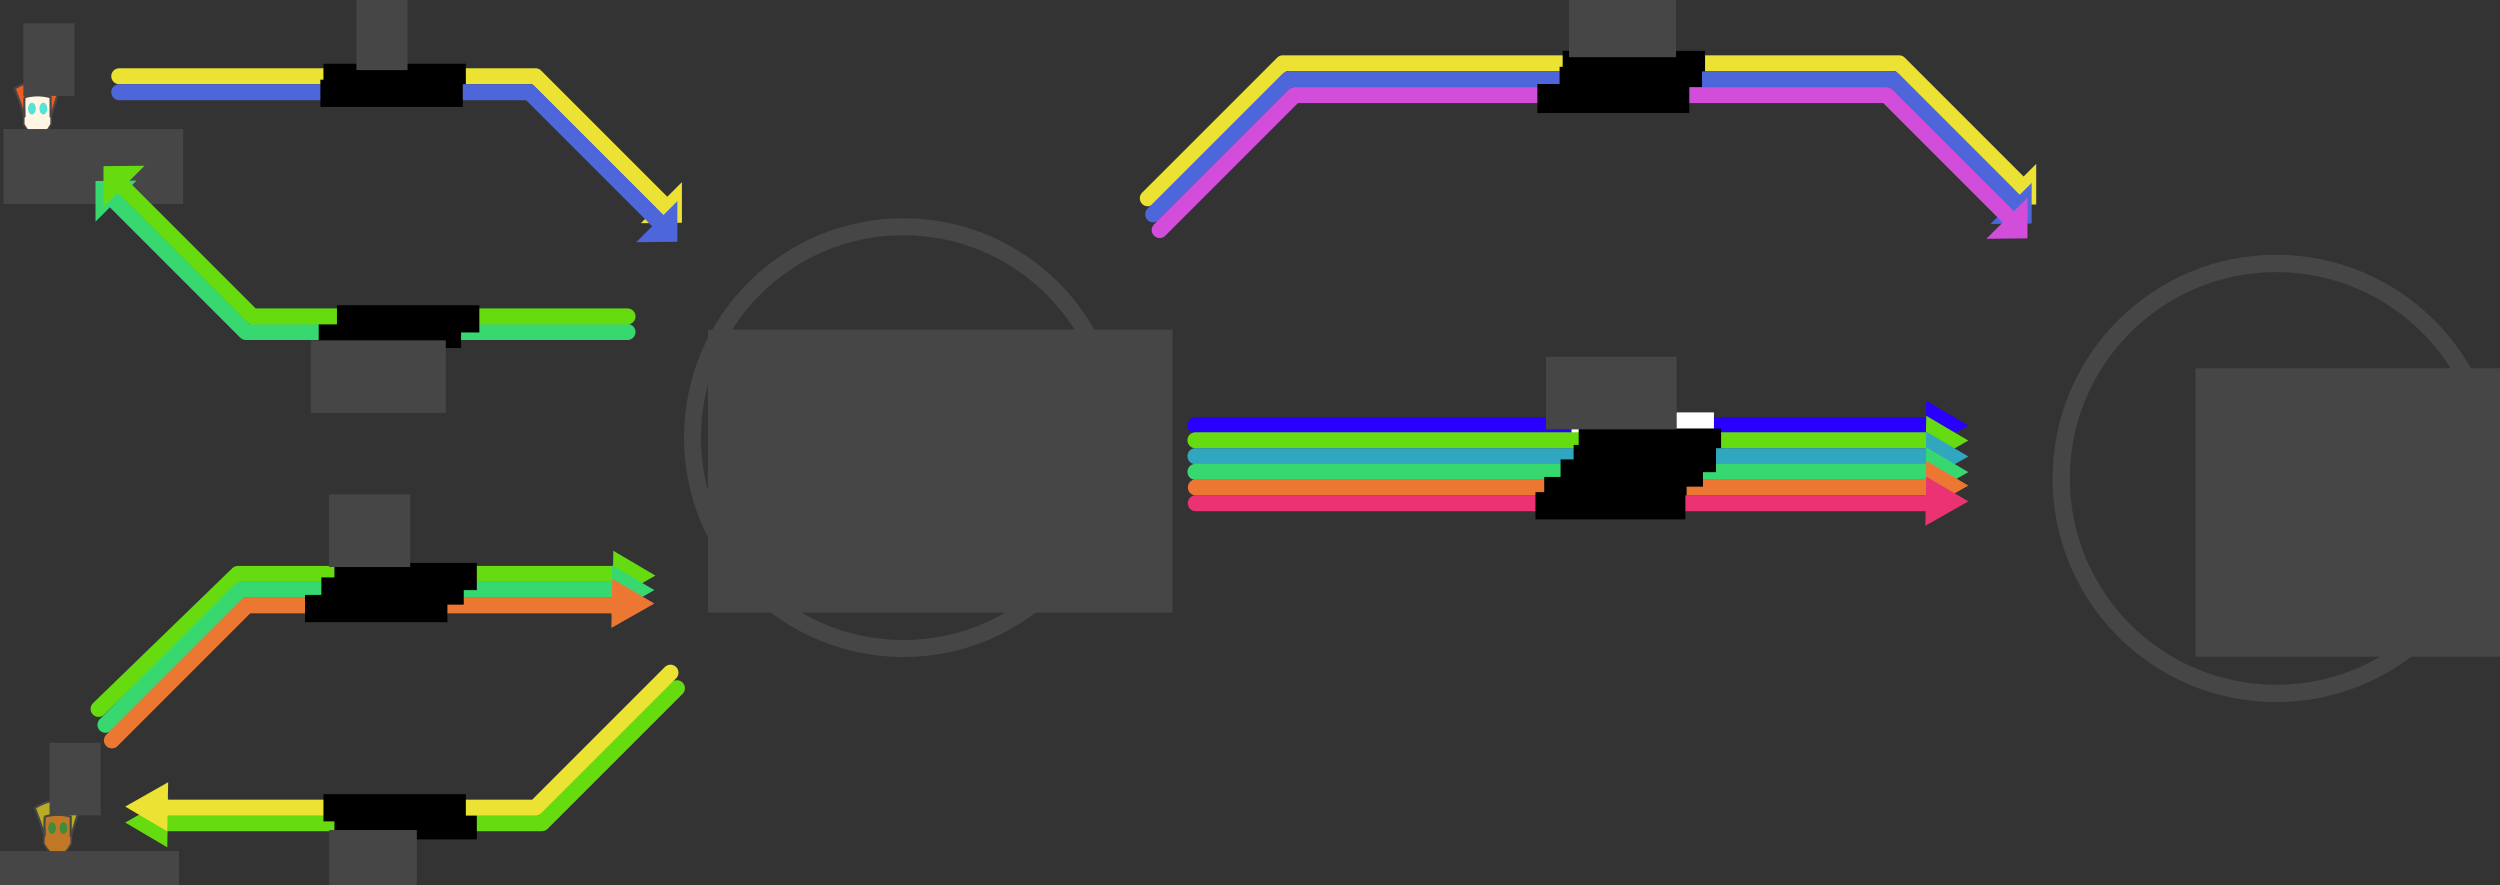 <?xml version="1.0" encoding="UTF-8" standalone="no"?>
<!-- Created with Inkscape (http://www.inkscape.org/) -->

<svg
   xmlns:dc="http://purl.org/dc/elements/1.1/"
   xmlns:cc="http://creativecommons.org/ns#"
   xmlns:rdf="http://www.w3.org/1999/02/22-rdf-syntax-ns#"
   xmlns:svg="http://www.w3.org/2000/svg"
   xmlns="http://www.w3.org/2000/svg"
   xmlns:sodipodi="http://sodipodi.sourceforge.net/DTD/sodipodi-0.dtd"
   xmlns:inkscape="http://www.inkscape.org/namespaces/inkscape"
   width="4695.685"
   height="1662.96"
   id="svg2"
   version="1.1"
   inkscape:version="0.48.2 r9819"
   sodipodi:docname="rspeak_data_travel_diagram.svg">
  <rect width="100%" height="100%" fill="#333333" stroke="none"/>
  <defs
     id="defs4" />
  <sodipodi:namedview
     id="base"
     pagecolor="#ffffff"
     bordercolor="#666666"
     borderopacity="1.0"
     inkscape:pageopacity="0.0"
     inkscape:pageshadow="2"
     inkscape:zoom="0.49497475"
     inkscape:cx="738.16109"
     inkscape:cy="1063.1715"
     inkscape:document-units="px"
     inkscape:current-layer="layer1"
     showgrid="false"
     inkscape:window-width="1158"
     inkscape:window-height="707"
     inkscape:window-x="0"
     inkscape:window-y="0"
     inkscape:window-maximized="0"
     fit-margin-top="0"
     fit-margin-left="0"
     fit-margin-right="0"
     fit-margin-bottom="0" />
  <g
     inkscape:label="Layer 1"
     inkscape:groupmode="layer"
     id="layer1"
     transform="translate(797.74,466.63)">
    <path
       inkscape:connector-curvature="0"
       id="path4165"
       d="m 2820.865,332.135 -1373.287,0"
       style="fill:none;stroke:#2900ff;stroke-width:30;stroke-linecap:round;stroke-linejoin:round;stroke-miterlimit:4;stroke-opacity:1;stroke-dasharray:none"
       sodipodi:nodetypes="cc" />
    <path
       style="fill:#2900ff;fill-opacity:1;stroke:none"
       d="m 2899.297,332.682 -80.698,45.757 1.664,-92.345 z"
       id="path4167"
       inkscape:connector-curvature="0"
       sodipodi:nodetypes="cccc" />
    <flowRoot
       transform="translate(2442.968,427.387)"
       xml:space="preserve"
       id="flowRoot4169"
       style="font-size:30px;font-style:normal;font-variant:normal;font-weight:normal;font-stretch:normal;line-height:125%;letter-spacing:0px;word-spacing:0px;fill:#ffffff;fill-opacity:1;stroke:none;font-family:Tw Cen MT;-inkscape-font-specification:Tw Cen MT"><flowRegion
         id="flowRegion4171"><rect
           style="font-size:30px;fill:#ffffff"
           id="rect4173"
           width="267.44"
           height="51.131"
           x="-288.904"
           y="-119.415" /></flowRegion><flowPara
         id="flowPara4175">response id</flowPara></flowRoot>    <path
       sodipodi:nodetypes="cc"
       style="fill:none;stroke:#65db10;stroke-width:30;stroke-linecap:round;stroke-linejoin:round;stroke-miterlimit:4;stroke-opacity:1;stroke-dasharray:none"
       d="m 2820.865,360.332 -1373.287,0"
       id="path3419"
       inkscape:connector-curvature="0" />
    <path
       sodipodi:nodetypes="cccc"
       inkscape:connector-curvature="0"
       id="path3421"
       d="m 2899.297,360.88 -80.698,45.757 1.664,-92.345 z"
       style="fill:#65db10;fill-opacity:1;stroke:none" />
    <flowRoot
       style="font-size:30px;font-style:normal;font-variant:normal;font-weight:normal;font-stretch:normal;line-height:125%;letter-spacing:0px;word-spacing:0px;fill:#000000;fill-opacity:1;stroke:none;font-family:Tw Cen MT;-inkscape-font-specification:Tw Cen MT"
       id="flowRoot3423"
       xml:space="preserve"
       transform="translate(2456.386,457.605)"><flowRegion
         id="flowRegion3425"><rect
           y="-119.415"
           x="-288.904"
           height="51.131"
           width="267.44"
           id="rect3427"
           style="font-size:30px;fill:#000000;fill-opacity:1" /></flowRegion><flowPara
         id="flowPara3429">thread id</flowPara></flowRoot>    <path
       sodipodi:nodetypes="cc"
       style="fill:none;stroke:#31a7bf;stroke-width:30;stroke-linecap:round;stroke-linejoin:round;stroke-miterlimit:4;stroke-opacity:1;stroke-dasharray:none"
       d="m 2820.865,390.219 -1373.287,0"
       id="path5584"
       inkscape:connector-curvature="0" />
    <path
       sodipodi:nodetypes="cccc"
       inkscape:connector-curvature="0"
       id="path5586"
       d="m 2899.297,390.766 -80.698,45.757 1.664,-92.345 z"
       style="fill:#31a7bf;fill-opacity:1;stroke:none" />
    <path
       style="fill:#65db10;fill-opacity:1;stroke:none"
       d="m 433.3,614.503 -80.698,45.757 1.664,-92.345 z"
       id="path5566"
       inkscape:connector-curvature="0"
       sodipodi:nodetypes="cccc" />
    <path
       sodipodi:nodetypes="ccc"
       style="fill:none;stroke:#65db10;stroke-width:30;stroke-linecap:round;stroke-linejoin:round;stroke-miterlimit:4;stroke-opacity:1;stroke-dasharray:none"
       d="m 356.584,611.382 -707.572,0 -261.63,253.548"
       id="path5564"
       inkscape:connector-curvature="0" />
    <path
       style="fill:#fff7e4;fill-opacity:1;stroke:#464646;stroke-width:3.026;stroke-linecap:butt;stroke-linejoin:miter;stroke-miterlimit:4;stroke-opacity:1;stroke-dasharray:none"
       d="m -752.171,-296.258 c 16.827,0 33.655,0 50.482,0 0,20.952 0,41.905 0,62.857 -15.213,27.03 -32.116,34.488 -51.527,0 0.348,-20.952 0.696,-41.905 1.044,-62.857 z"
       id="path3774"
       inkscape:connector-curvature="0"
       sodipodi:nodetypes="ccccc" />
    <path
       style="fill:#ec5d24;fill-opacity:1;stroke:#464646;stroke-width:4;stroke-linecap:butt;stroke-linejoin:miter;stroke-miterlimit:4;stroke-opacity:1;stroke-dasharray:none"
       d="m -751.659,-284.115 c 17.454,-4.677 32.341,-4.445 48.929,0 0,22.381 0,16.289 0,37.5 5.211,-14.294 13.606,-45.266 17.5,-54.643 -36.622,-21.144 -60.011,-13.713 -85,0.714 10.714,28.341 12.344,30.686 18.571,53.929 0,-20.215 -0.952,-17.024 0,-37.5 z"
       id="path3004"
       inkscape:connector-curvature="0"
       sodipodi:nodetypes="ccccccc" />
    <path
       sodipodi:type="arc"
       style="fill:#53e3d7;fill-opacity:1;fill-rule:evenodd;stroke:none"
       id="path3776"
       sodipodi:cx="-367.32144"
       sodipodi:cy="15.219324"
       sodipodi:rx="4.4642859"
       sodipodi:ry="6.7857141"
       d="m -362.857,15.219 c 0,3.748 -1.999,6.786 -4.464,6.786 -2.466,0 -4.464,-3.038 -4.464,-6.786 0,-3.748 1.999,-6.786 4.464,-6.786 2.466,0 4.464,3.038 4.464,6.786 z"
       transform="matrix(1.632,0,0,1.632,-138.276,-287.518)" />
    <flowRoot
       xml:space="preserve"
       id="flowRoot3780"
       style="font-size:40px;font-style:normal;font-variant:normal;font-weight:bold;font-stretch:normal;line-height:125%;letter-spacing:0px;word-spacing:0px;fill:#464646;fill-opacity:1;stroke:none;font-family:futura;-inkscape-font-specification:Century Gothic Bold"
       transform="translate(-355.915,-247.846)"><flowRegion
         id="flowRegion3782"><rect
           id="rect3784"
           width="95.964"
           height="136.371"
           x="-398"
           y="-174.973"
           style="font-style:normal;font-weight:bold;fill:#464646;fill-opacity:1;font-family:futura;-inkscape-font-specification:Century Gothic Bold" /></flowRegion><flowPara
         id="flowPara3786"
         style="font-size:100px;font-style:normal;font-variant:normal;font-weight:bold;font-stretch:normal;fill:#464646;fill-opacity:1;font-family:Century Gothic;-inkscape-font-specification:Century Gothic Bold">?</flowPara></flowRoot>    <path
       transform="matrix(1.632,0,0,1.632,-116.847,-287.518)"
       d="m -362.857,15.219 c 0,3.748 -1.999,6.786 -4.464,6.786 -2.466,0 -4.464,-3.038 -4.464,-6.786 0,-3.748 1.999,-6.786 4.464,-6.786 2.466,0 4.464,3.038 4.464,6.786 z"
       sodipodi:ry="6.7857141"
       sodipodi:rx="4.4642859"
       sodipodi:cy="15.219324"
       sodipodi:cx="-367.32144"
       id="path3788"
       style="fill:#53e3d7;fill-opacity:1;fill-rule:evenodd;stroke:none"
       sodipodi:type="arc" />
    <path
       sodipodi:type="arc"
       style="fill:none;stroke:#464646;stroke-width:20;stroke-linecap:round;stroke-linejoin:round;stroke-miterlimit:4;stroke-opacity:1;stroke-dasharray:none;stroke-dashoffset:0"
       id="path3814"
       sodipodi:cx="943.48248"
       sodipodi:cy="375.55997"
       sodipodi:rx="248.49753"
       sodipodi:ry="248.49753"
       d="m 1191.98,375.56 c 0,137.241 -111.256,248.498 -248.498,248.498 -137.241,0 -248.498,-111.256 -248.498,-248.498 0,-137.241 111.256,-248.498 248.498,-248.498 137.241,0 248.498,111.256 248.498,248.498 z"
       transform="matrix(1.594,0,0,1.594,-604.859,-243.279)" />
    <flowRoot
       xml:space="preserve"
       id="flowRoot3816"
       style="font-size:175px;font-style:normal;font-variant:normal;font-weight:normal;font-stretch:normal;line-height:125%;letter-spacing:0px;word-spacing:0px;fill:#464646;fill-opacity:1;stroke:none;font-family:Tw Cen MT;-inkscape-font-specification:Tw Cen MT"
       transform="matrix(1.594,0,0,1.594,-675.707,-243.279)"><flowRegion
         id="flowRegion3818"><rect
           id="rect3820"
           width="547.503"
           height="333.35"
           x="757.614"
           y="248.281"
           style="font-size:175px;fill:#464646;fill-opacity:1" /></flowRegion><flowPara
         id="flowPara3822">Server</flowPara></flowRoot>    <path
       style="fill:none;stroke:#ebe233;stroke-width:30;stroke-linecap:round;stroke-linejoin:round;stroke-miterlimit:4;stroke-opacity:1;stroke-dasharray:none"
       d="m -573.767,-323.466 781.858,0 253.548,253.548"
       id="path3824"
       inkscape:connector-curvature="0" />
    <path
       style="fill:#ebe233;fill-opacity:1;stroke:none"
       d="m 483.098,-48.228 0,-76.369 -77.148,77.148 z"
       id="path3826"
       inkscape:connector-curvature="0" />
    <path
       inkscape:connector-curvature="0"
       id="path3838"
       d="m 1358.16,-94.161 253.548,-253.548 1157.635,0 232.583,232.583"
       style="fill:none;stroke:#ebe233;stroke-width:30;stroke-linecap:round;stroke-linejoin:round;stroke-miterlimit:4;stroke-opacity:1;stroke-dasharray:none"
       sodipodi:nodetypes="ccc" />
    <path
       d="m 1191.98,375.56 c 0,137.241 -111.256,248.498 -248.498,248.498 -137.241,0 -248.498,-111.256 -248.498,-248.498 0,-137.241 111.256,-248.498 248.498,-248.498 137.241,0 248.498,111.256 248.498,248.498 z"
       sodipodi:ry="248.49753"
       sodipodi:rx="248.49753"
       sodipodi:cy="375.55997"
       sodipodi:cx="943.48248"
       id="path3842"
       style="fill:none;stroke:#464646;stroke-width:20;stroke-linecap:round;stroke-linejoin:round;stroke-miterlimit:4;stroke-opacity:1;stroke-dasharray:none;stroke-dashoffset:0"
       sodipodi:type="arc"
       transform="matrix(1.625,0,0,1.625,1944.433,-178.249)" />
    <flowRoot
       transform="matrix(1.625,0,0,1.625,2095.087,-178.249)"
       style="font-size:175px;font-style:normal;font-variant:normal;font-weight:normal;font-stretch:normal;line-height:125%;letter-spacing:0px;word-spacing:0px;fill:#464646;fill-opacity:1;stroke:none;font-family:Tw Cen MT;-inkscape-font-specification:Tw Cen MT"
       id="flowRoot3844"
       xml:space="preserve"><flowRegion
         id="flowRegion3846"><rect
           style="font-size:175px;fill:#464646;fill-opacity:1"
           y="248.281"
           x="757.614"
           height="333.35"
           width="547.503"
           id="rect3848" /></flowRegion><flowPara
         id="flowPara3850">DB</flowPara></flowRoot>    <path
       sodipodi:nodetypes="ccccc"
       inkscape:connector-curvature="0"
       id="path3881"
       d="m -714.335,1055.03 c 16.827,0 33.655,0 50.482,0 0,20.952 0,41.905 0,62.857 -15.213,27.03 -32.116,34.489 -51.527,0 0.348,-20.952 0.696,-41.905 1.044,-62.857 z"
       style="fill:#c17826;fill-opacity:1;stroke:#464646;stroke-width:3.026;stroke-linecap:butt;stroke-linejoin:miter;stroke-miterlimit:4;stroke-opacity:1;stroke-dasharray:none" />
    <path
       sodipodi:nodetypes="ccccccc"
       inkscape:connector-curvature="0"
       id="path3883"
       d="m -713.823,1067.173 c 17.454,-4.677 32.341,-4.445 48.929,0 0,22.381 0,16.289 0,37.5 5.211,-14.293 13.606,-45.266 17.5,-54.643 -36.622,-21.144 -60.011,-13.713 -85,0.714 10.714,28.341 12.344,30.686 18.571,53.928 0,-20.215 -0.952,-17.024 0,-37.5 z"
       style="fill:#b7ab28;fill-opacity:1;fill-rule:nonzero;stroke:#464646;stroke-width:4;stroke-linecap:butt;stroke-linejoin:miter;stroke-miterlimit:4;stroke-opacity:1;stroke-dasharray:none" />
    <path
       transform="matrix(1.632,0,0,1.632,-100.44,1063.77)"
       d="m -362.857,15.219 c 0,3.748 -1.999,6.786 -4.464,6.786 -2.466,0 -4.464,-3.038 -4.464,-6.786 0,-3.748 1.999,-6.786 4.464,-6.786 2.466,0 4.464,3.038 4.464,6.786 z"
       sodipodi:ry="6.7857141"
       sodipodi:rx="4.4642859"
       sodipodi:cy="15.219324"
       sodipodi:cx="-367.32144"
       id="path3885"
       style="fill:#3f8c3b;fill-opacity:1;fill-rule:evenodd;stroke:none"
       sodipodi:type="arc" />
    <flowRoot
       transform="translate(-306.651,1103.442)"
       style="font-size:40px;font-style:normal;font-variant:normal;font-weight:bold;font-stretch:normal;line-height:125%;letter-spacing:0px;word-spacing:0px;fill:#464646;fill-opacity:1;stroke:none;font-family:futura;-inkscape-font-specification:Century Gothic Bold"
       id="flowRoot3887"
       xml:space="preserve"><flowRegion
         id="flowRegion3889"><rect
           style="font-style:normal;font-weight:bold;fill:#464646;fill-opacity:1;font-family:futura;-inkscape-font-specification:Century Gothic Bold"
           y="-174.973"
           x="-398"
           height="136.371"
           width="95.964"
           id="rect3891" /></flowRegion><flowPara
         style="font-size:100px;font-style:normal;font-variant:normal;font-weight:bold;font-stretch:normal;fill:#464646;fill-opacity:1;font-family:Century Gothic;-inkscape-font-specification:Century Gothic Bold"
         id="flowPara3893">!</flowPara></flowRoot>    <path
       sodipodi:type="arc"
       style="fill:#3f8c3b;fill-opacity:1;fill-rule:evenodd;stroke:none"
       id="path3895"
       sodipodi:cx="-367.32144"
       sodipodi:cy="15.219324"
       sodipodi:rx="4.4642859"
       sodipodi:ry="6.7857141"
       d="m -362.857,15.219 c 0,3.748 -1.999,6.786 -4.464,6.786 -2.466,0 -4.464,-3.038 -4.464,-6.786 0,-3.748 1.999,-6.786 4.464,-6.786 2.466,0 4.464,3.038 4.464,6.786 z"
       transform="matrix(1.632,0,0,1.632,-79.011,1063.77)" />
    <path
       inkscape:connector-curvature="0"
       id="path5341"
       d="m -487.359,1079.553 707.572,0 253.548,-253.548"
       style="fill:none;stroke:#65db10;stroke-width:30;stroke-linecap:round;stroke-linejoin:round;stroke-miterlimit:4;stroke-opacity:1;stroke-dasharray:none"
       sodipodi:nodetypes="ccc" />
    <flowRoot
       transform="translate(-393.058,-49.275)"
       style="font-size:50px;font-style:normal;font-variant:normal;font-weight:bold;font-stretch:normal;line-height:125%;letter-spacing:0px;word-spacing:0px;fill:#464646;fill-opacity:1;stroke:none;font-family:futura;-inkscape-font-specification:Century Gothic Bold"
       id="flowRoot5366"
       xml:space="preserve"><flowRegion
         id="flowRegion5368"><rect
           style="font-size:50px;font-style:normal;font-weight:bold;fill:#464646;fill-opacity:1;font-family:futura;-inkscape-font-specification:Century Gothic Bold"
           y="-174.973"
           x="-398"
           height="140.656"
           width="337.393"
           id="rect5370" /></flowRegion><flowPara
         style="font-size:50px;font-style:normal;font-variant:normal;font-weight:bold;font-stretch:normal;fill:#464646;fill-opacity:1;font-family:Century Gothic;-inkscape-font-specification:Century Gothic Bold"
         id="flowPara5372">Asker</flowPara></flowRoot>    <flowRoot
       xml:space="preserve"
       id="flowRoot5374"
       style="font-size:50px;font-style:normal;font-variant:normal;font-weight:bold;font-stretch:normal;line-height:125%;letter-spacing:0px;word-spacing:0px;fill:#464646;fill-opacity:1;stroke:none;font-family:futura;-inkscape-font-specification:Century Gothic Bold"
       transform="translate(-400.936,1306.95)"><flowRegion
         id="flowRegion5376"><rect
           id="rect5378"
           width="337.393"
           height="140.656"
           x="-398"
           y="-174.973"
           style="font-size:50px;font-style:normal;font-weight:bold;fill:#464646;fill-opacity:1;font-family:futura;-inkscape-font-specification:Century Gothic Bold" /></flowRegion><flowPara
         id="flowPara5380"
         style="font-size:50px;font-style:normal;font-variant:normal;font-weight:bold;font-stretch:normal;fill:#464646;fill-opacity:1;font-family:Century Gothic;-inkscape-font-specification:Century Gothic Bold">Answerer</flowPara></flowRoot>    <flowRoot
       style="font-size:30px;font-style:normal;font-variant:normal;font-weight:normal;font-stretch:normal;line-height:125%;letter-spacing:0px;word-spacing:0px;fill:#000000;fill-opacity:1;stroke:none;font-family:Tw Cen MT;-inkscape-font-specification:Tw Cen MT"
       id="flowRoot5386"
       xml:space="preserve"
       transform="translate(98.699,-227.521)"><flowRegion
         id="flowRegion5388"><rect
           y="-119.415"
           x="-288.904"
           height="51.131"
           width="267.44"
           id="rect5390"
           style="font-size:30px" /></flowRegion><flowPara
         id="flowPara5396">question string</flowPara></flowRoot>    <path
       inkscape:connector-curvature="0"
       id="path5403"
       d="m -573.767,-293.466 770.429,0 253.548,253.548"
       style="fill:none;stroke:#4d67da;stroke-width:30;stroke-linecap:round;stroke-linejoin:round;stroke-miterlimit:4;stroke-opacity:1;stroke-dasharray:none"
       sodipodi:nodetypes="ccc" />
    <path
       inkscape:connector-curvature="0"
       id="path5405"
       d="m 474.527,-12.514 0,-76.369 -77.148,77.148 z"
       style="fill:#4d67da;fill-opacity:1;stroke:none" />
    <flowRoot
       transform="translate(92.928,-197.521)"
       xml:space="preserve"
       id="flowRoot5407"
       style="font-size:30px;font-style:normal;font-variant:normal;font-weight:normal;font-stretch:normal;line-height:125%;letter-spacing:0px;word-spacing:0px;fill:#000000;fill-opacity:1;stroke:none;font-family:Tw Cen MT;-inkscape-font-specification:Tw Cen MT"><flowRegion
         id="flowRegion5409"><rect
           style="font-size:30px"
           id="rect5411"
           width="267.44"
           height="51.131"
           x="-288.904"
           y="-119.415" /></flowRegion><flowPara
         id="flowPara5413">asker device id</flowPara></flowRoot>    <flowRoot
       transform="translate(2426.276,-251.764)"
       xml:space="preserve"
       id="flowRoot5415"
       style="font-size:30px;font-style:normal;font-variant:normal;font-weight:normal;font-stretch:normal;line-height:125%;letter-spacing:0px;word-spacing:0px;fill:#000000;fill-opacity:1;stroke:none;font-family:Tw Cen MT;-inkscape-font-specification:Tw Cen MT"><flowRegion
         id="flowRegion5417"><rect
           style="font-size:30px"
           id="rect5419"
           width="267.44"
           height="51.131"
           x="-288.904"
           y="-119.415" /></flowRegion><flowPara
         id="flowPara5421">question string</flowPara></flowRoot>    <path
       inkscape:connector-curvature="0"
       id="path5427"
       d="m 3026.83,-82.472 0,-76.369 -77.148,77.148 z"
       style="fill:#ebe233;fill-opacity:1;stroke:none" />
    <path
       sodipodi:nodetypes="cccc"
       style="fill:none;stroke:#4d67da;stroke-width:30;stroke-linecap:round;stroke-linejoin:round;stroke-miterlimit:4;stroke-opacity:1;stroke-dasharray:none"
       d="m 1368.262,-63.979 253.548,-253.548 1136.105,0 232.583,232.583"
       id="path5425"
       inkscape:connector-curvature="0" />
    <path
       style="fill:#4d67da;fill-opacity:1;stroke:none"
       d="m 3018.258,-46.757 0,-76.369 -77.148,77.148 z"
       id="path5429"
       inkscape:connector-curvature="0" />
    <path
       sodipodi:nodetypes="cccc"
       inkscape:connector-curvature="0"
       id="path5453"
       d="m -562.597,1078.341 80.698,-45.757 -1.664,92.346 z"
       style="fill:#65db10;fill-opacity:1;stroke:none" />
    <flowRoot
       style="font-size:30px;font-style:normal;font-variant:normal;font-weight:normal;font-stretch:normal;line-height:125%;letter-spacing:0px;word-spacing:0px;fill:#000000;fill-opacity:1;stroke:none;font-family:Tw Cen MT;-inkscape-font-specification:Tw Cen MT"
       id="flowRoot5455"
       xml:space="preserve"
       transform="translate(119.31,1178.307)"><flowRegion
         id="flowRegion5457"><rect
           y="-119.415"
           x="-288.904"
           height="51.131"
           width="267.44"
           id="rect5459"
           style="font-size:30px" /></flowRegion><flowPara
         id="flowPara5461">thread id</flowPara></flowRoot>    <path
       inkscape:connector-curvature="0"
       id="path5463"
       d="m -508.788,1050.342 716.858,0 253.548,-253.548"
       style="fill:none;stroke:#ebe233;stroke-width:30;stroke-linecap:round;stroke-linejoin:round;stroke-miterlimit:4;stroke-opacity:1;stroke-dasharray:none"
       sodipodi:nodetypes="ccc" />
    <path
       style="fill:#ebe233;fill-opacity:1;stroke:none"
       d="m -562.597,1048.341 80.698,-45.757 -1.664,92.346 z"
       id="path5476"
       inkscape:connector-curvature="0"
       sodipodi:nodetypes="cccc" />
    <flowRoot
       transform="translate(98.699,1144.418)"
       xml:space="preserve"
       id="flowRoot5496"
       style="font-size:30px;font-style:normal;font-variant:normal;font-weight:normal;font-stretch:normal;line-height:125%;letter-spacing:0px;word-spacing:0px;fill:#000000;fill-opacity:1;stroke:none;font-family:Tw Cen MT;-inkscape-font-specification:Tw Cen MT"><flowRegion
         id="flowRegion5498"><rect
           style="font-size:30px"
           id="rect5500"
           width="267.44"
           height="51.131"
           x="-288.904"
           y="-119.415" /></flowRegion><flowPara
         id="flowPara5502">question string</flowPara></flowRoot>    <flowRoot
       style="font-size:30px;font-style:normal;font-variant:normal;font-weight:normal;font-stretch:normal;line-height:125%;letter-spacing:0px;word-spacing:0px;fill:#000000;fill-opacity:1;stroke:none;font-family:Tw Cen MT;-inkscape-font-specification:Tw Cen MT"
       id="flowRoot5504"
       xml:space="preserve"
       transform="translate(2420.504,-221.764)"><flowRegion
         id="flowRegion5506"><rect
           y="-119.415"
           x="-288.904"
           height="51.131"
           width="267.44"
           id="rect5508"
           style="font-size:30px" /></flowRegion><flowPara
         id="flowPara5510">asker device id</flowPara></flowRoot>    <path
       sodipodi:nodetypes="ccc"
       style="fill:none;stroke:#38d871;stroke-width:30;stroke-linecap:round;stroke-linejoin:round;stroke-miterlimit:4;stroke-opacity:1;stroke-dasharray:none"
       d="m 361.419,641.23 -707.572,0 -253.548,253.548"
       id="path5512"
       inkscape:connector-curvature="0" />
    <path
       sodipodi:nodetypes="cccc"
       inkscape:connector-curvature="0"
       id="path5516"
       d="m 431.279,641.777 -80.698,45.757 1.664,-92.345 z"
       style="fill:#38d871;fill-opacity:1;stroke:none" />
    <path
       sodipodi:nodetypes="ccc"
       style="fill:none;stroke:#eb7733;stroke-width:30;stroke-linecap:round;stroke-linejoin:round;stroke-miterlimit:4;stroke-opacity:1;stroke-dasharray:none"
       d="m 360.624,670.442 -694.635,0 -253.548,253.548"
       id="path5514"
       inkscape:connector-curvature="0" />
    <flowRoot
       style="font-size:30px;font-style:normal;font-variant:normal;font-weight:normal;font-stretch:normal;line-height:125%;letter-spacing:0px;word-spacing:0px;fill:#000000;fill-opacity:1;stroke:none;font-family:Tw Cen MT;-inkscape-font-specification:Tw Cen MT"
       id="flowRoot5518"
       xml:space="preserve"
       transform="translate(94.781,737.327)"><flowRegion
         id="flowRegion5520"><rect
           y="-119.415"
           x="-288.904"
           height="51.131"
           width="267.44"
           id="rect5522"
           style="font-size:30px" /></flowRegion><flowPara
         id="flowPara5524">response string</flowPara></flowRoot>    <flowRoot
       style="font-size:30px;font-style:normal;font-variant:normal;font-weight:normal;font-stretch:normal;line-height:125%;letter-spacing:0px;word-spacing:0px;fill:#000000;fill-opacity:1;stroke:none;font-family:Tw Cen MT;-inkscape-font-specification:Tw Cen MT"
       id="flowRoot5526"
       xml:space="preserve"
       transform="translate(64.063,770.205)"><flowRegion
         id="flowRegion5528"><rect
           y="-119.415"
           x="-288.904"
           height="51.131"
           width="267.44"
           id="rect5530"
           style="font-size:30px" /></flowRegion><flowPara
         id="flowPara5532">responder device id</flowPara></flowRoot>    <path
       style="fill:#eb7733;fill-opacity:1;stroke:none"
       d="m 431.279,667.031 -80.698,45.757 1.664,-92.345 z"
       id="path5534"
       inkscape:connector-curvature="0"
       sodipodi:nodetypes="cccc" />
    <path
       inkscape:connector-curvature="0"
       id="path5536"
       d="m 2820.865,419.63 -1373.287,0"
       style="fill:none;stroke:#38d871;stroke-width:30;stroke-linecap:round;stroke-linejoin:round;stroke-miterlimit:4;stroke-opacity:1;stroke-dasharray:none"
       sodipodi:nodetypes="cc" />
    <path
       style="fill:#38d871;fill-opacity:1;stroke:none"
       d="m 2899.297,420.178 -80.698,45.757 1.664,-92.345 z"
       id="path5538"
       inkscape:connector-curvature="0"
       sodipodi:nodetypes="cccc" />
    <path
       inkscape:connector-curvature="0"
       id="path5540"
       d="m 2825.785,448.842 -1377.492,0"
       style="fill:none;stroke:#eb7733;stroke-width:30;stroke-linecap:round;stroke-linejoin:round;stroke-miterlimit:4;stroke-opacity:1;stroke-dasharray:none"
       sodipodi:nodetypes="cc" />
    <flowRoot
       transform="translate(2422.357,515.727)"
       xml:space="preserve"
       id="flowRoot5542"
       style="font-size:30px;font-style:normal;font-variant:normal;font-weight:normal;font-stretch:normal;line-height:125%;letter-spacing:0px;word-spacing:0px;fill:#000000;fill-opacity:1;stroke:none;font-family:Tw Cen MT;-inkscape-font-specification:Tw Cen MT"><flowRegion
         id="flowRegion5544"><rect
           style="font-size:30px"
           id="rect5546"
           width="267.44"
           height="51.131"
           x="-288.904"
           y="-119.415" /></flowRegion><flowPara
         id="flowPara5548">response string</flowPara></flowRoot>    <flowRoot
       transform="translate(2391.64,548.606)"
       xml:space="preserve"
       id="flowRoot5550"
       style="font-size:30px;font-style:normal;font-variant:normal;font-weight:normal;font-stretch:normal;line-height:125%;letter-spacing:0px;word-spacing:0px;fill:#000000;fill-opacity:1;stroke:none;font-family:Tw Cen MT;-inkscape-font-specification:Tw Cen MT"><flowRegion
         id="flowRegion5552"><rect
           style="font-size:30px"
           id="rect5554"
           width="267.44"
           height="51.131"
           x="-288.904"
           y="-119.415" /></flowRegion><flowPara
         id="flowPara5556">responder device id</flowPara></flowRoot>    <path
       sodipodi:nodetypes="cccc"
       inkscape:connector-curvature="0"
       id="path5558"
       d="m 2899.297,445.431 -80.698,45.757 1.664,-92.345 z"
       style="fill:#eb7733;fill-opacity:1;stroke:none" />
    <flowRoot
       transform="translate(119.31,710.101)"
       xml:space="preserve"
       id="flowRoot5576"
       style="font-size:30px;font-style:normal;font-variant:normal;font-weight:normal;font-stretch:normal;line-height:125%;letter-spacing:0px;word-spacing:0px;fill:#000000;fill-opacity:1;stroke:none;font-family:Tw Cen MT;-inkscape-font-specification:Tw Cen MT"><flowRegion
         id="flowRegion5578"><rect
           style="font-size:30px"
           id="rect5580"
           width="267.44"
           height="51.131"
           x="-288.904"
           y="-119.415" /></flowRegion><flowPara
         id="flowPara5582">thread id</flowPara></flowRoot>    <flowRoot
       style="font-size:30px;font-style:normal;font-variant:normal;font-weight:normal;font-stretch:normal;line-height:125%;letter-spacing:0px;word-spacing:0px;fill:#000000;fill-opacity:1;stroke:none;font-family:Tw Cen MT;-inkscape-font-specification:Tw Cen MT"
       id="flowRoot5588"
       xml:space="preserve"
       transform="translate(2446.886,488.502)"><flowRegion
         id="flowRegion5590"><rect
           y="-119.415"
           x="-288.904"
           height="51.131"
           width="267.44"
           id="rect5592"
           style="font-size:30px" /></flowRegion><flowPara
         id="flowPara5594">question id</flowPara></flowRoot>    <path
       sodipodi:nodetypes="ccc"
       style="fill:none;stroke:#38d871;stroke-width:30;stroke-linecap:round;stroke-linejoin:round;stroke-miterlimit:4;stroke-opacity:1;stroke-dasharray:none"
       d="m 380.925,156.974 -716.858,0 -253.548,-253.548"
       id="path5596"
       inkscape:connector-curvature="0" />
    <path
       inkscape:connector-curvature="0"
       id="path5598"
       d="m -618.336,-126.675 0,76.369 77.148,-77.148 z"
       style="fill:#38d871;fill-opacity:1;stroke:none" />
    <flowRoot
       transform="translate(89.767,255.388)"
       xml:space="preserve"
       id="flowRoot5600"
       style="font-size:30px;font-style:normal;font-variant:normal;font-weight:normal;font-stretch:normal;line-height:125%;letter-spacing:0px;word-spacing:0px;fill:#000000;fill-opacity:1;stroke:none;font-family:Tw Cen MT;-inkscape-font-specification:Tw Cen MT"><flowRegion
         id="flowRegion5602"><rect
           style="font-size:30px"
           id="rect5604"
           width="267.44"
           height="51.131"
           x="-288.904"
           y="-119.415" /></flowRegion><flowPara
         id="flowPara5606">response string</flowPara></flowRoot>    <flowRoot
       transform="translate(269.739,-296.334)"
       style="font-size:40px;font-style:normal;font-variant:normal;font-weight:bold;font-stretch:normal;line-height:125%;letter-spacing:0px;word-spacing:0px;fill:#464646;fill-opacity:1;stroke:none;font-family:futura;-inkscape-font-specification:Century Gothic Bold"
       id="flowRoot5608"
       xml:space="preserve"><flowRegion
         id="flowRegion5610"><rect
           style="font-style:normal;font-weight:bold;fill:#464646;fill-opacity:1;font-family:futura;-inkscape-font-specification:Century Gothic Bold"
           y="-174.973"
           x="-398"
           height="136.371"
           width="95.964"
           id="rect5612" /></flowRegion><flowPara
         style="font-size:100px;font-style:normal;font-variant:normal;font-weight:bold;font-stretch:normal;fill:#464646;fill-opacity:1;font-family:Century Gothic;-inkscape-font-specification:Century Gothic Bold"
         id="flowPara5614">1</flowPara></flowRoot>    <flowRoot
       xml:space="preserve"
       id="flowRoot5616"
       style="font-size:40px;font-style:normal;font-variant:normal;font-weight:bold;font-stretch:normal;line-height:125%;letter-spacing:0px;word-spacing:0px;fill:#464646;fill-opacity:1;stroke:none;font-family:futura;-inkscape-font-specification:Century Gothic Bold"
       transform="translate(2547.34,-320.577)"><flowRegion
         id="flowRegion5618"><rect
           id="rect5620"
           width="201.02"
           height="136.371"
           x="-398"
           y="-174.973"
           style="font-style:normal;font-weight:bold;fill:#464646;fill-opacity:1;font-family:futura;-inkscape-font-specification:Century Gothic Bold" /></flowRegion><flowPara
         id="flowPara5622"
         style="font-size:100px;font-style:normal;font-variant:normal;font-weight:bold;font-stretch:normal;fill:#464646;fill-opacity:1;font-family:Century Gothic;-inkscape-font-specification:Century Gothic Bold">2 a</flowPara></flowRoot>    <flowRoot
       transform="translate(218.543,1267.382)"
       style="font-size:40px;font-style:normal;font-variant:normal;font-weight:bold;font-stretch:normal;line-height:125%;letter-spacing:0px;word-spacing:0px;fill:#464646;fill-opacity:1;stroke:none;font-family:futura;-inkscape-font-specification:Century Gothic Bold"
       id="flowRoot5624"
       xml:space="preserve"><flowRegion
         id="flowRegion5626"><rect
           style="font-style:normal;font-weight:bold;fill:#464646;fill-opacity:1;font-family:futura;-inkscape-font-specification:Century Gothic Bold"
           y="-174.973"
           x="-398"
           height="136.371"
           width="164.655"
           id="rect5628" /></flowRegion><flowPara
         style="font-size:100px;font-style:normal;font-variant:normal;font-weight:bold;font-stretch:normal;fill:#464646;fill-opacity:1;font-family:Century Gothic;-inkscape-font-specification:Century Gothic Bold"
         id="flowPara5630">2 b</flowPara></flowRoot>    <flowRoot
       xml:space="preserve"
       id="flowRoot5632"
       style="font-size:40px;font-style:normal;font-variant:normal;font-weight:bold;font-stretch:normal;line-height:125%;letter-spacing:0px;word-spacing:0px;fill:#464646;fill-opacity:1;stroke:none;font-family:futura;-inkscape-font-specification:Century Gothic Bold"
       transform="translate(218.127,637.047)"><flowRegion
         id="flowRegion5634"><rect
           id="rect5636"
           width="152.533"
           height="136.371"
           x="-398"
           y="-174.973"
           style="font-style:normal;font-weight:bold;fill:#464646;fill-opacity:1;font-family:futura;-inkscape-font-specification:Century Gothic Bold" /></flowRegion><flowPara
         id="flowPara5638"
         style="font-size:100px;font-style:normal;font-variant:normal;font-weight:bold;font-stretch:normal;fill:#464646;fill-opacity:1;font-family:Century Gothic;-inkscape-font-specification:Century Gothic Bold">3 b</flowPara></flowRoot>    <flowRoot
       transform="translate(2504.102,378.448)"
       style="font-size:40px;font-style:normal;font-variant:normal;font-weight:bold;font-stretch:normal;line-height:125%;letter-spacing:0px;word-spacing:0px;fill:#464646;fill-opacity:1;stroke:none;font-family:futura;-inkscape-font-specification:Century Gothic Bold"
       id="flowRoot5640"
       xml:space="preserve"><flowRegion
         id="flowRegion5642"><rect
           style="font-style:normal;font-weight:bold;fill:#464646;fill-opacity:1;font-family:futura;-inkscape-font-specification:Century Gothic Bold"
           y="-174.973"
           x="-398"
           height="136.371"
           width="245.467"
           id="rect5644" /></flowRegion><flowPara
         style="font-size:100px;font-style:normal;font-variant:normal;font-weight:bold;font-stretch:normal;fill:#464646;fill-opacity:1;font-family:Century Gothic;-inkscape-font-specification:Century Gothic Bold"
         id="flowPara5646">4 b 2</flowPara></flowRoot>    <flowRoot
       xml:space="preserve"
       id="flowRoot5648"
       style="font-size:40px;font-style:normal;font-variant:normal;font-weight:bold;font-stretch:normal;line-height:125%;letter-spacing:0px;word-spacing:0px;fill:#464646;fill-opacity:1;stroke:none;font-family:futura;-inkscape-font-specification:Century Gothic Bold"
       transform="translate(184.021,347.594)"><flowRegion
         id="flowRegion5650"><rect
           id="rect5652"
           width="253.548"
           height="136.371"
           x="-398"
           y="-174.973"
           style="font-style:normal;font-weight:bold;fill:#464646;fill-opacity:1;font-family:futura;-inkscape-font-specification:Century Gothic Bold" /></flowRegion><flowPara
         id="flowPara5654"
         style="font-size:100px;font-style:normal;font-variant:normal;font-weight:bold;font-stretch:normal;fill:#464646;fill-opacity:1;font-family:Century Gothic;-inkscape-font-specification:Century Gothic Bold">4 b 1</flowPara></flowRoot>    <path
       inkscape:connector-curvature="0"
       id="path3373"
       d="m 1380.405,-34.484 253.548,-253.548 1111.819,0 232.583,232.583"
       style="fill:none;stroke:#d14dda;stroke-width:30;stroke-linecap:round;stroke-linejoin:round;stroke-miterlimit:4;stroke-opacity:1;stroke-dasharray:none"
       sodipodi:nodetypes="cccc" />
    <path
       inkscape:connector-curvature="0"
       id="path4143"
       d="m 3010.401,-18.9 0,-76.369 -77.148,77.148 z"
       style="fill:#d14dda;fill-opacity:1;stroke:none" />
    <flowRoot
       transform="translate(2378.778,-189.44)"
       xml:space="preserve"
       id="flowRoot4145"
       style="font-size:30px;font-style:normal;font-variant:normal;font-weight:normal;font-stretch:normal;line-height:125%;letter-spacing:0px;word-spacing:0px;fill:#000000;fill-opacity:1;stroke:none;font-family:Tw Cen MT;-inkscape-font-specification:Tw Cen MT"><flowRegion
         id="flowRegion4147"><rect
           style="font-size:30px"
           id="rect4149"
           width="285.354"
           height="54.556"
           x="-288.904"
           y="-119.415" /></flowRegion><flowPara
         id="flowPara4151">time question received</flowPara></flowRoot>    <path
       sodipodi:nodetypes="cc"
       style="fill:none;stroke:#eb3374;stroke-width:30;stroke-linecap:round;stroke-linejoin:round;stroke-miterlimit:4;stroke-opacity:1;stroke-dasharray:none"
       d="m 2825.785,478.555 -1377.492,0"
       id="path4153"
       inkscape:connector-curvature="0" />
    <path
       style="fill:#eb3374;fill-opacity:1;stroke:none"
       d="m 2899.297,475.144 -80.698,45.757 1.664,-92.345 z"
       id="path4155"
       inkscape:connector-curvature="0"
       sodipodi:nodetypes="cccc" />
    <flowRoot
       style="font-size:30px;font-style:normal;font-variant:normal;font-weight:normal;font-stretch:normal;line-height:125%;letter-spacing:0px;word-spacing:0px;fill:#000000;fill-opacity:1;stroke:none;font-family:Tw Cen MT;-inkscape-font-specification:Tw Cen MT"
       id="flowRoot4157"
       xml:space="preserve"
       transform="translate(2375.175,577.177)"><flowRegion
         id="flowRegion4159"><rect
           y="-119.415"
           x="-288.904"
           height="51.131"
           width="281.582"
           id="rect4161"
           style="font-size:30px" /></flowRegion><flowPara
         id="flowPara4163">time response received</flowPara></flowRoot>    <path
       style="fill:#65db10;fill-opacity:1;stroke:none"
       d="m -603.336,-154.532 0,76.369 77.148,-77.148 z"
       id="path4211"
       inkscape:connector-curvature="0" />
    <path
       inkscape:connector-curvature="0"
       id="path4199"
       d="m 380.925,127.688 -704.715,0 -253.548,-253.548"
       style="fill:none;stroke:#65db10;stroke-width:30;stroke-linecap:round;stroke-linejoin:round;stroke-miterlimit:4;stroke-opacity:1;stroke-dasharray:none"
       sodipodi:nodetypes="ccc" />
    <flowRoot
       style="font-size:30px;font-style:normal;font-variant:normal;font-weight:normal;font-stretch:normal;line-height:125%;letter-spacing:0px;word-spacing:0px;fill:#000000;fill-opacity:1;stroke:none;font-family:Tw Cen MT;-inkscape-font-specification:Tw Cen MT"
       id="flowRoot4203"
       xml:space="preserve"
       transform="translate(124.053,226.102)"><flowRegion
         id="flowRegion4205"><rect
           y="-119.415"
           x="-288.904"
           height="51.131"
           width="267.44"
           id="rect4207"
           style="font-size:30px" /></flowRegion><flowPara
         id="flowPara4209">thread id</flowPara></flowRoot>  </g>
</svg>
